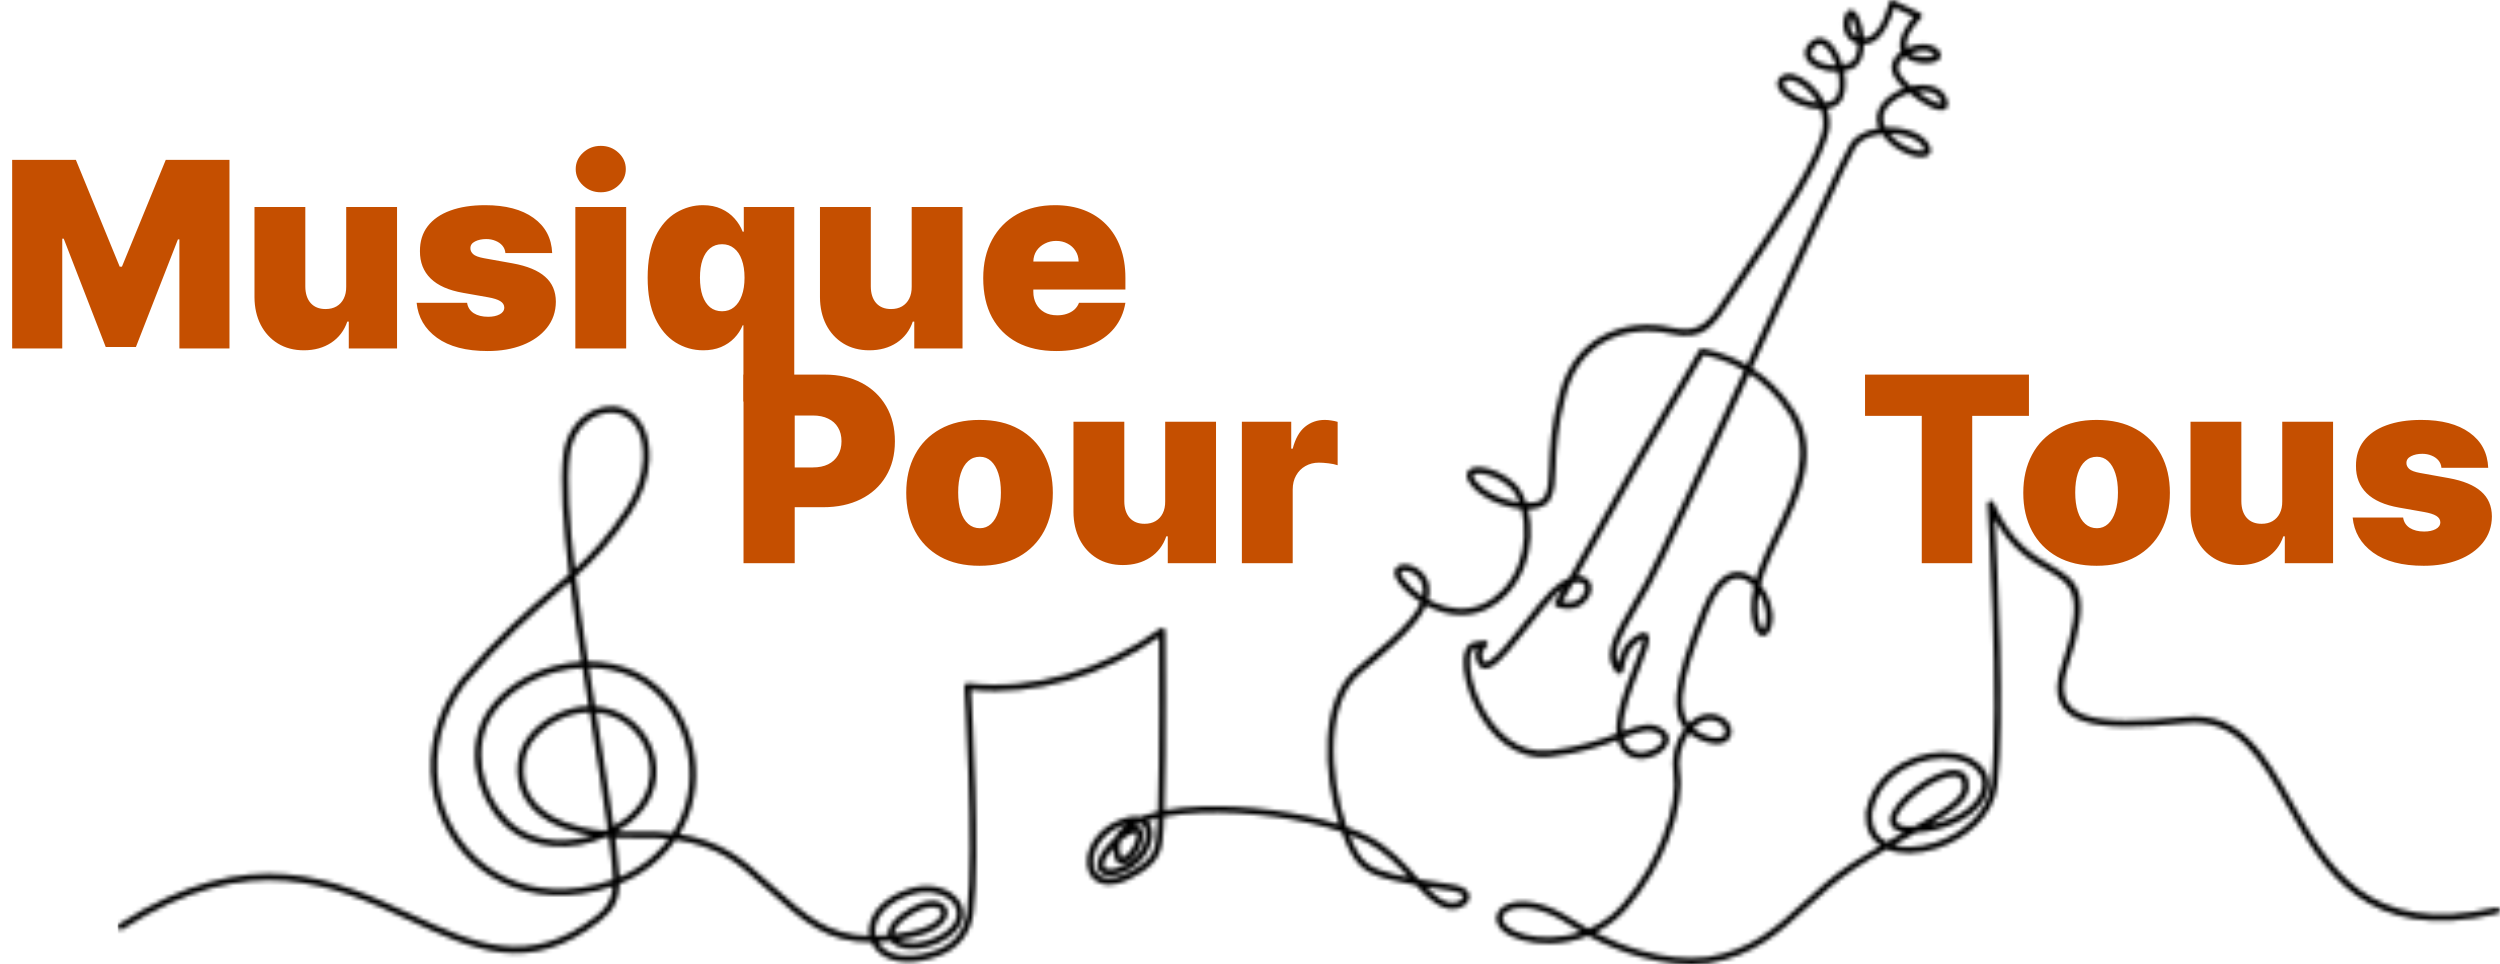 <svg width="617" height="238" viewBox="0 0 617 238" fill="none" xmlns="http://www.w3.org/2000/svg">
<path d="M3 39.455H18.727L29.546 65.818H30.091L40.909 39.455H56.636V86H44.273V59.091H43.909L33.545 85.636H26.091L15.727 58.909H15.364V86H3V39.455ZM85.443 70.727V51.091H97.989V86H86.079V79.364H85.716C84.958 81.591 83.633 83.333 81.739 84.591C79.845 85.833 77.595 86.454 74.989 86.454C72.549 86.454 70.413 85.894 68.579 84.773C66.761 83.651 65.345 82.106 64.329 80.136C63.33 78.167 62.822 75.909 62.807 73.364V51.091H75.352V70.727C75.367 72.454 75.807 73.811 76.671 74.796C77.549 75.78 78.776 76.273 80.352 76.273C81.398 76.273 82.299 76.053 83.057 75.614C83.829 75.159 84.421 74.523 84.829 73.704C85.254 72.871 85.458 71.879 85.443 70.727ZM136.278 62.455H124.733C124.672 61.742 124.422 61.129 123.983 60.614C123.544 60.099 122.975 59.705 122.278 59.432C121.597 59.144 120.839 59 120.006 59C118.93 59 118.006 59.197 117.233 59.591C116.46 59.985 116.081 60.545 116.097 61.273C116.081 61.788 116.301 62.265 116.756 62.705C117.225 63.144 118.127 63.485 119.46 63.727L126.551 65C130.127 65.651 132.786 66.75 134.528 68.296C136.286 69.826 137.172 71.879 137.188 74.454C137.172 76.939 136.43 79.099 134.96 80.932C133.506 82.75 131.513 84.159 128.983 85.159C126.468 86.144 123.597 86.636 120.369 86.636C115.036 86.636 110.862 85.546 107.847 83.364C104.847 81.182 103.172 78.303 102.824 74.727H115.278C115.445 75.833 115.991 76.689 116.915 77.296C117.854 77.886 119.036 78.182 120.46 78.182C121.612 78.182 122.559 77.985 123.301 77.591C124.059 77.197 124.445 76.636 124.46 75.909C124.445 75.242 124.112 74.712 123.46 74.318C122.824 73.924 121.824 73.606 120.46 73.364L114.278 72.273C110.718 71.651 108.051 70.47 106.278 68.727C104.506 66.985 103.627 64.742 103.642 62C103.627 59.576 104.263 57.523 105.551 55.841C106.854 54.144 108.71 52.856 111.119 51.977C113.544 51.083 116.415 50.636 119.733 50.636C124.778 50.636 128.756 51.682 131.665 53.773C134.589 55.864 136.127 58.758 136.278 62.455ZM141.994 86V51.091H154.54V86H141.994ZM148.267 47.455C146.57 47.455 145.116 46.894 143.903 45.773C142.691 44.651 142.085 43.303 142.085 41.727C142.085 40.151 142.691 38.803 143.903 37.682C145.116 36.561 146.57 36 148.267 36C149.979 36 151.434 36.561 152.631 37.682C153.843 38.803 154.449 40.151 154.449 41.727C154.449 43.303 153.843 44.651 152.631 45.773C151.434 46.894 149.979 47.455 148.267 47.455ZM183.477 99.091V80.273H183.295C182.811 81.454 182.114 82.515 181.205 83.454C180.311 84.379 179.22 85.114 177.932 85.659C176.659 86.189 175.205 86.454 173.568 86.454C171.083 86.454 168.795 85.803 166.705 84.5C164.629 83.197 162.962 81.22 161.705 78.568C160.462 75.917 159.841 72.576 159.841 68.546C159.841 64.333 160.492 60.909 161.795 58.273C163.114 55.636 164.811 53.705 166.886 52.477C168.977 51.25 171.174 50.636 173.477 50.636C175.205 50.636 176.72 50.939 178.023 51.545C179.326 52.136 180.417 52.932 181.295 53.932C182.174 54.917 182.841 56 183.295 57.182H183.568V51.091H196.023V99.091H183.477ZM178.205 76.818C179.356 76.818 180.341 76.485 181.159 75.818C181.992 75.136 182.629 74.182 183.068 72.954C183.523 71.712 183.75 70.242 183.75 68.546C183.75 66.818 183.523 65.341 183.068 64.114C182.629 62.871 181.992 61.924 181.159 61.273C180.341 60.606 179.356 60.273 178.205 60.273C177.053 60.273 176.068 60.606 175.25 61.273C174.447 61.924 173.826 62.871 173.386 64.114C172.962 65.341 172.75 66.818 172.75 68.546C172.75 70.273 172.962 71.758 173.386 73C173.826 74.227 174.447 75.174 175.25 75.841C176.068 76.492 177.053 76.818 178.205 76.818ZM225.006 70.727V51.091H237.551V86H225.642V79.364H225.278C224.521 81.591 223.195 83.333 221.301 84.591C219.407 85.833 217.157 86.454 214.551 86.454C212.112 86.454 209.975 85.894 208.142 84.773C206.324 83.651 204.907 82.106 203.892 80.136C202.892 78.167 202.384 75.909 202.369 73.364V51.091H214.915V70.727C214.93 72.454 215.369 73.811 216.233 74.796C217.112 75.78 218.339 76.273 219.915 76.273C220.96 76.273 221.862 76.053 222.619 75.614C223.392 75.159 223.983 74.523 224.392 73.704C224.816 72.871 225.021 71.879 225.006 70.727ZM260.659 86.636C256.932 86.636 253.72 85.924 251.023 84.5C248.341 83.061 246.273 81 244.818 78.318C243.379 75.621 242.659 72.394 242.659 68.636C242.659 65.03 243.386 61.879 244.841 59.182C246.295 56.485 248.348 54.386 251 52.886C253.652 51.386 256.78 50.636 260.386 50.636C263.023 50.636 265.409 51.045 267.545 51.864C269.682 52.682 271.508 53.871 273.023 55.432C274.538 56.977 275.705 58.856 276.523 61.068C277.341 63.28 277.75 65.773 277.75 68.546V71.454H246.568V64.546H266.205C266.189 63.545 265.932 62.667 265.432 61.909C264.947 61.136 264.288 60.538 263.455 60.114C262.636 59.674 261.705 59.455 260.659 59.455C259.644 59.455 258.712 59.674 257.864 60.114C257.015 60.538 256.333 61.129 255.818 61.886C255.318 62.644 255.053 63.53 255.023 64.546V72C255.023 73.121 255.258 74.121 255.727 75C256.197 75.879 256.871 76.568 257.75 77.068C258.629 77.568 259.689 77.818 260.932 77.818C261.795 77.818 262.583 77.697 263.295 77.454C264.023 77.212 264.644 76.864 265.159 76.409C265.674 75.939 266.053 75.379 266.295 74.727H277.75C277.356 77.151 276.424 79.258 274.955 81.046C273.485 82.818 271.538 84.197 269.114 85.182C266.705 86.151 263.886 86.636 260.659 86.636Z" fill="#C54F00"/>
<g clip-path="url(#clip0_1_145)">
<mask id="path-2-inside-1_1_145" fill="white">
<path d="M30.216 229.388C29.85 229.624 29.361 229.517 29.126 229.15C28.89 228.783 28.997 228.293 29.363 228.058C61.77 207.179 82.958 217.014 101.593 225.664C116.932 232.784 130.499 239.082 147.22 225.981C149.955 223.838 151.011 221.669 151.244 218.763C148.763 219.622 146.168 220.227 143.508 220.61C133.745 222.017 125.295 219.56 118.925 214.772C115.573 212.254 112.801 209.095 110.72 205.52C108.639 201.945 107.241 197.946 106.637 193.747C105.422 185.282 107.444 176.008 113.607 167.753C113.624 167.725 113.645 167.698 113.667 167.672C123.308 156.419 130.266 150.45 136.204 145.355C137.674 144.095 139.08 142.888 140.448 141.668C138.964 129.568 138.208 118.94 139.06 112.035C139.735 106.567 142.943 102.778 146.655 101.156C148.149 100.501 149.731 100.197 151.265 100.273C152.818 100.35 154.325 100.814 155.65 101.696C158.504 103.598 160.502 107.42 160.275 113.455C160.197 115.528 159.785 117.754 158.97 120.067C158.223 122.185 157.134 124.387 155.648 126.621H155.651C150.881 133.791 146.685 138.177 142.117 142.299C142.95 148.97 143.998 156.079 145.114 163.246C149.231 163.235 153.312 164.032 156.969 165.762L156.972 165.765C158.864 166.673 160.612 167.839 162.189 169.214C166.658 173.106 169.799 178.673 171.102 184.758C172.403 190.838 171.874 197.447 169.015 203.431C168.624 204.247 168.19 205.053 167.712 205.843C170.085 206.218 172.226 206.758 174.175 207.43C178.508 208.924 181.895 211.062 184.763 213.455C187.108 215.411 189.186 217.255 191.117 218.967C199.054 226.005 204.455 230.792 214.534 230.956C214.373 230.014 214.404 229.027 214.637 228.037C215.422 224.697 218.507 221.28 224.236 219.39C228.573 217.96 232.538 218.732 235.017 220.546C236.011 221.272 236.774 222.17 237.242 223.167C237.721 224.189 237.889 225.312 237.677 226.462C237.264 228.701 235.4 231.015 231.56 232.799C227.883 234.51 224.085 234.62 221.735 233.677C220.897 233.341 220.22 232.864 219.764 232.269C218.724 232.389 217.726 232.473 216.768 232.52C217.135 233.135 217.637 233.695 218.262 234.169C220.757 236.059 225.209 236.646 231.305 234.405C233.453 233.615 235.148 232.375 236.373 230.806C237.649 229.174 238.43 227.172 238.694 224.949C240.519 209.617 238.004 169.559 237.996 169.443C237.972 169.007 238.303 168.632 238.738 168.607C238.785 168.604 238.83 168.607 238.874 168.61C246.945 169.56 255.201 168.713 263.097 166.466C271.465 164.086 279.43 160.136 286.348 155.094C286.702 154.837 287.196 154.916 287.452 155.27C287.563 155.424 287.612 155.605 287.601 155.781C287.613 157.079 287.877 184.499 287.357 199.954C290.17 199.434 293.326 199.128 296.668 199.015C307.679 198.644 320.8 200.371 330.493 203.444C328.485 197.161 327.231 189.431 327.652 182.335C328.077 175.18 330.201 168.638 334.954 164.769C341.102 159.765 345.337 155.99 347.95 152.831C349.212 151.306 350.085 149.937 350.607 148.647C348.17 147.111 346.262 145.28 345.214 143.827C344.875 143.356 344.616 142.913 344.452 142.521C344.002 141.449 344.143 140.616 344.657 140.036C345.06 139.584 345.671 139.336 346.386 139.289C346.999 139.248 347.708 139.355 348.422 139.605C350.363 140.284 352.423 142.058 352.73 144.839C352.845 145.87 352.776 146.892 352.508 147.936C352.994 148.203 353.498 148.457 354.018 148.691C357.459 150.235 361.593 150.905 365.666 149.187C366.613 148.788 367.561 148.257 368.5 147.578C369.355 146.959 370.133 146.277 370.835 145.544C374.307 141.92 375.883 137.098 376.149 132.564C376.295 130.076 376.049 127.684 375.508 125.635C375.329 125.618 375.149 125.599 374.967 125.577C372.378 125.262 369.533 124.348 367.168 123.056C365.524 122.156 364.097 121.065 363.125 119.848C362.202 118.692 361.885 117.735 362.016 116.989C362.136 116.302 362.577 115.825 363.251 115.547C363.781 115.328 364.466 115.245 365.243 115.29C367.69 115.431 371.359 116.872 373.955 119.368C374.292 119.692 374.614 120.07 374.919 120.491C375.627 121.473 376.229 122.708 376.697 124.118C378.351 124.15 379.762 123.859 380.63 123.165C380.875 122.97 381.076 122.736 381.222 122.466C382.153 120.757 382.236 118.44 382.353 115.202C382.509 110.891 382.721 105.018 385.022 96.674C386.869 89.979 390.585 85.675 394.974 83.139C400.547 79.919 407.192 79.577 412.45 80.81C419.799 82.534 421.913 79.273 426.576 72.075C427.313 70.939 428.112 69.705 429.017 68.357V68.354L430.272 66.49C437.302 56.053 449.43 38.046 449.959 30.962C450.063 29.578 449.823 28.229 449.352 26.975C447.68 26.944 445.876 26.515 444.244 25.859C443.074 25.389 441.984 24.8 441.093 24.163C440.156 23.494 439.424 22.753 439.018 22.015C438.505 21.081 438.471 20.147 439.097 19.31C439.554 18.698 440.193 18.354 440.945 18.246C442.032 18.09 443.37 18.454 444.721 19.216C446.004 19.942 447.323 21.035 448.448 22.382C449.195 23.275 449.862 24.283 450.385 25.374C451.316 25.27 452.132 24.974 452.733 24.429C454.09 23.198 454.18 20.445 453.555 17.724C451.83 17.777 450.092 17.459 448.693 16.877C447.777 16.497 446.988 15.998 446.421 15.409C445.793 14.757 445.426 13.992 445.429 13.148V13.145C445.434 12.215 445.886 11.242 446.93 10.287C448.2 9.124 449.538 9.12 450.796 9.875C451.512 10.305 452.185 10.993 452.779 11.85C453.347 12.667 453.857 13.654 454.275 14.719C454.442 15.145 454.596 15.585 454.732 16.033C455.328 15.937 455.906 15.783 456.445 15.563C457.949 14.949 458.481 12.989 458.482 10.839C458.289 10.789 458.1 10.728 457.919 10.654C457.311 10.411 456.773 10.04 456.325 9.576L456.275 9.528C455.827 9.046 455.475 8.463 455.246 7.81C454.818 6.585 454.826 5.114 455.428 3.605C455.695 2.938 456.079 2.575 456.539 2.47L456.602 2.456C457.421 2.313 458.192 3.066 458.771 4.343C459.224 5.342 459.622 6.723 459.849 8.199H459.847C459.908 8.594 459.955 8.995 459.99 9.4C460.351 9.374 460.729 9.295 461.121 9.157C464.574 7.947 466.211 0.649 466.215 0.628C466.309 0.201 466.731 -0.069 467.158 0.025C467.235 0.043 467.307 0.07 467.373 0.107L473.898 3.183C474.292 3.37 474.46 3.841 474.274 4.236C474.235 4.321 474.182 4.395 474.119 4.458C474.107 4.471 469.705 8.883 470.54 11.889C471.115 11.61 471.726 11.386 472.344 11.221C474.482 10.654 476.767 10.817 478.139 12.021C478.873 12.666 479.118 13.303 479 13.895C478.871 14.551 478.32 15.023 477.52 15.303C476.906 15.519 476.102 15.633 475.243 15.636C473.445 15.641 471.339 15.136 470.074 14.005C469.448 14.467 468.95 15.014 468.675 15.616C468.346 16.331 468.34 17.158 468.836 18.043C469.42 19.088 470.438 20.224 471.632 21.288C472.627 21.06 473.628 20.943 474.58 20.95C477.092 20.971 479.285 21.864 480.264 23.897C480.753 24.913 480.854 25.677 480.653 26.222L480.63 26.283C480.34 26.978 479.707 27.248 478.841 27.179C478.244 27.131 477.498 26.901 476.676 26.537C475.052 25.815 473.03 24.514 471.242 23.022C471.018 23.088 470.794 23.16 470.571 23.238C469.245 23.702 467.99 24.376 466.983 25.207C465.401 26.514 464.441 28.214 464.854 30.076C464.961 30.558 465.127 31.02 465.341 31.464C465.73 31.445 466.12 31.437 466.512 31.443C469.264 31.486 472 32.167 473.927 33.428C474.775 33.985 475.477 34.659 475.968 35.446C476.566 36.406 476.65 37.187 476.354 37.789C476.025 38.453 475.306 38.783 474.346 38.814C473.597 38.838 472.658 38.678 471.649 38.352C469.173 37.55 466.17 35.707 464.476 33.114C462.714 33.309 461.047 33.804 459.75 34.616C459.02 35.073 458.41 35.634 457.978 36.296C456.372 38.755 445.281 62.892 433.831 87.809L432.435 90.848C435.945 93.096 439.642 96.365 442.703 101.104C449.395 111.467 444.183 122.331 439.39 132.327C437.904 135.426 436.459 138.439 435.439 141.318C435.073 142.352 434.778 143.349 434.544 144.303C436.652 146.933 437.878 150.751 437.406 153.583C437.132 155.237 436.605 156.241 435.991 156.665C435.341 157.116 434.662 157.05 434.037 156.523V156.52C433.598 156.151 433.198 155.52 432.895 154.67C432.174 152.654 431.878 149.131 432.825 144.728C432.086 143.938 431.252 143.321 430.367 142.988C429.457 142.644 428.479 142.601 427.486 142.983C425.507 143.745 423.418 146.134 421.507 151.028C418.053 159.872 415.75 166.591 415.324 171.537C415.067 174.506 415.508 176.815 416.816 178.561C418.039 177.347 419.473 176.517 421.003 176.263C421.74 176.14 422.496 176.15 423.255 176.313C425.398 176.773 426.724 178.106 427.169 179.486C427.395 180.182 427.401 180.897 427.182 181.536C426.958 182.192 426.502 182.762 425.812 183.147C424.512 183.872 422.33 183.909 419.272 182.451C418.347 182.01 417.548 181.505 416.865 180.934C415.873 182.308 415.119 184.013 414.729 185.837C414.403 187.361 414.333 188.962 414.591 190.516C415.242 194.434 414.374 200.56 411.795 207.219C409.644 212.771 406.298 218.721 401.648 224.096C400.67 225.227 399.636 226.227 398.563 227.106C397.048 228.348 395.449 229.359 393.811 230.168C397.439 232.018 401.245 233.533 405.073 234.609C410.601 236.164 416.169 236.8 421.306 236.197L421.326 236.194C432.181 234.466 438.329 228.852 445.022 222.741C448.568 219.502 452.267 216.124 456.895 213.082C459.297 211.504 461.697 210.05 464.026 208.698C461.678 207.096 460.27 204.461 460.469 200.639C460.469 200.597 460.474 200.554 460.481 200.512C460.525 200.252 460.581 199.974 460.647 199.679C461.816 194.406 465.259 190.593 469.444 188.28C473.601 185.984 478.509 185.169 482.639 185.878C482.874 185.918 483.127 185.969 483.398 186.029C484.644 186.307 485.821 186.752 486.846 187.339C488.214 188.123 489.335 189.17 490.032 190.431V190.434C490.748 191.726 491.013 193.227 490.648 194.879C490.474 195.67 490.156 196.488 489.678 197.325C488.211 199.893 485.347 202.043 481.89 203.495H481.887C479.145 204.646 476.015 205.369 472.905 205.52L471.334 206.394C470.093 207.082 468.802 207.799 467.476 208.549C468.632 208.872 469.917 209.021 471.274 209.004C473.316 208.981 475.523 208.585 477.706 207.862C484.289 205.682 490.567 200.544 491.382 193.684C493.661 174.534 490.522 124.525 490.513 124.381C490.488 123.945 490.819 123.57 491.255 123.545C491.608 123.525 491.92 123.74 492.039 124.055C496.237 133.713 501.718 136.897 506.013 139.39C512.702 143.272 516.728 145.613 510.258 164.82C508.094 171.246 509.781 174.795 514.541 176.461C519.653 178.251 528.152 178.058 539.167 176.933C553.064 175.513 559.086 186.191 565.746 198.007C574.544 213.611 584.503 231.275 616.034 223.97C616.459 223.873 616.883 224.139 616.981 224.565C617.078 224.99 616.812 225.415 616.388 225.513C583.713 233.082 573.445 214.871 564.373 198.782C557.979 187.44 552.201 177.191 539.321 178.507C528.097 179.654 519.387 179.834 514.022 177.955C508.305 175.953 506.247 171.789 508.763 164.318C514.821 146.332 511.214 144.237 505.224 140.759C501.299 138.48 496.426 135.65 492.319 128.209C493.002 140.4 494.861 177.824 492.952 193.872C492.055 201.415 485.287 207.022 478.2 209.369C475.876 210.138 473.503 210.559 471.286 210.586C469.226 210.609 467.297 210.288 465.656 209.587C463.101 211.057 460.441 212.652 457.764 214.412C453.233 217.392 449.585 220.722 446.089 223.916C439.218 230.188 432.91 235.949 421.587 237.756C421.555 237.763 421.523 237.769 421.488 237.774C416.143 238.402 410.368 237.744 404.649 236.137C400.323 234.919 396.025 233.157 391.968 230.993C388.85 232.237 385.66 232.803 382.707 232.883C377.555 233.022 373.084 231.657 370.949 229.802C370.691 229.579 370.467 229.351 370.279 229.121C369.437 228.089 369.151 227.008 369.349 226.009C369.517 225.155 370.036 224.39 370.857 223.794C371.606 223.249 372.623 222.839 373.862 222.64C377.144 222.107 382.131 223.032 387.947 226.792C389.279 227.654 390.654 228.473 392.058 229.243C393.96 228.415 395.823 227.313 397.565 225.885C398.578 225.055 399.549 224.117 400.457 223.067C404.979 217.838 408.234 212.051 410.325 206.654C412.802 200.262 413.644 194.447 413.035 190.781C412.742 189.022 412.819 187.219 413.184 185.512C413.639 183.385 414.544 181.394 415.74 179.808C414.03 177.739 413.442 174.978 413.75 171.403C414.192 166.277 416.531 159.433 420.038 150.456C422.131 145.096 424.559 142.424 426.927 141.513C428.314 140.979 429.669 141.036 430.927 141.51C431.761 141.825 432.548 142.325 433.266 142.958C433.462 142.255 433.688 141.532 433.95 140.794C434.986 137.867 436.457 134.802 437.968 131.649C442.579 122.036 447.589 111.586 441.38 101.969C438.508 97.522 435.058 94.432 431.772 92.294C420.859 116.039 410.113 139.365 407.35 144.349C406.187 146.446 405.105 148.306 404.117 150.003C400.247 156.653 397.844 160.784 399.362 163.804C399.749 161.848 400.612 158.634 404.148 156.642C405.529 155.864 406.373 155.968 406.825 156.774C407.478 157.937 406.272 160.994 404.746 164.863C402.807 169.779 400.314 176.099 400.49 180.498C404.808 178.87 407.563 177.964 410.395 179.93C411.701 180.836 412.068 181.96 411.793 183.087C411.496 184.311 410.372 185.476 408.904 186.257C407.495 187.006 405.735 187.427 404.087 187.217C401.931 186.943 399.982 185.634 399.211 182.671C395.25 184.153 390.014 185.946 382.579 186.791C373.962 187.772 367.743 181.623 364.299 174.862C363.191 172.686 362.369 170.438 361.847 168.347C361.322 166.237 361.104 164.279 361.208 162.699C361.359 160.395 362.202 158.809 363.777 158.493L363.843 158.483L364.312 158.389C366.21 158.007 366.868 157.875 367.137 158.618C367.325 159.134 367.085 159.385 366.718 159.771C366.252 160.261 365.2 161.37 366.173 163.155C366.38 163.534 366.796 163.509 367.354 163.205C369.523 162.02 372.939 157.668 376.288 153.403C378.574 150.489 380.832 147.613 382.71 145.732C384.308 144.13 385.85 143.133 387.213 142.609C389.691 138.284 393.343 131.841 397.656 124.021C405.779 109.293 419.285 86.483 419.323 86.417C419.497 86.12 419.836 85.981 420.154 86.042C420.701 86.114 425.503 86.81 431.078 90.027L432.398 87.152C443.874 62.177 454.993 37.985 456.655 35.435C457.216 34.575 457.993 33.857 458.916 33.279C460.26 32.437 461.926 31.894 463.692 31.631C463.534 31.241 463.406 30.838 463.314 30.423C462.753 27.893 463.965 25.659 465.982 23.993C467.093 23.075 468.453 22.331 469.885 21.809C468.859 20.815 467.995 19.787 467.455 18.823C466.683 17.439 466.703 16.122 467.238 14.959C467.633 14.101 468.313 13.344 469.154 12.726L469.149 12.716C467.973 9.685 470.832 5.826 472.253 4.166L467.508 1.928C466.876 4.127 465.023 9.472 461.637 10.659C461.089 10.851 460.554 10.96 460.041 10.992C459.995 13.66 459.197 16.156 457.034 17.04C456.429 17.287 455.784 17.464 455.12 17.579C455.781 20.746 455.545 24.015 453.785 25.609C453.034 26.291 452.065 26.693 450.985 26.872C451.426 28.203 451.641 29.625 451.531 31.088C450.97 38.593 438.694 56.819 431.579 67.384L430.324 69.247C429.445 70.554 428.641 71.798 427.898 72.945C422.818 80.787 420.516 84.337 412.089 82.362C407.161 81.207 400.947 81.52 395.758 84.518C391.705 86.86 388.264 90.86 386.542 97.106C384.289 105.273 384.081 111.038 383.929 115.268C383.804 118.723 383.715 121.197 382.607 123.232C382.359 123.688 382.022 124.08 381.612 124.407C380.538 125.268 378.954 125.673 377.144 125.708C377.648 127.818 377.869 130.206 377.725 132.668C377.44 137.537 375.734 142.728 371.972 146.653C371.211 147.447 370.363 148.191 369.421 148.873C368.384 149.622 367.332 150.21 366.277 150.655C361.731 152.573 357.16 151.846 353.375 150.147C352.9 149.934 352.437 149.704 351.987 149.463C351.397 150.84 350.468 152.282 349.168 153.852C346.486 157.093 342.182 160.932 335.949 166.005C331.588 169.557 329.63 175.689 329.228 182.438C328.795 189.766 330.194 197.789 332.362 204.08C334.522 204.84 336.472 205.671 338.144 206.564C343.127 209.226 346.547 212.972 349.547 216.255L350.243 217.017L351.285 217.201C353.875 217.649 356.354 218.016 358.432 218.303C360.686 218.615 361.919 219.39 362.405 220.278C362.735 220.88 362.748 221.515 362.514 222.112C362.306 222.64 361.901 223.126 361.356 223.509H361.353C360.128 224.369 358.107 224.764 356.094 223.902C353.687 222.873 351.644 220.855 349.449 218.483C347.365 218.099 345.267 217.666 343.312 217.185C340.218 216.423 338.096 215.613 336.4 214.246C334.699 212.874 333.484 210.985 332.215 208.071C331.837 207.203 331.472 206.281 331.125 205.317C321.542 202.074 308.016 200.225 296.718 200.607C293.312 200.721 290.115 201.04 287.298 201.583C287.257 202.614 287.212 203.577 287.163 204.461C287.017 207.078 286.838 208.988 286.08 210.687C285.312 212.411 283.989 213.834 281.574 215.412C277.038 218.378 273.593 218.832 271.349 217.886C270.105 217.362 269.226 216.423 268.725 215.236C268.244 214.1 268.119 212.743 268.361 211.327C268.936 207.965 271.597 204.187 276.454 202.285C278.499 201.485 280.135 201.324 281.382 201.613C281.679 201.494 281.986 201.379 282.299 201.269C283.366 200.895 284.527 200.569 285.768 200.29C286.244 186.722 286.091 163.409 286.041 157.27C279.272 161.995 271.584 165.709 263.527 168.001C255.743 170.215 247.613 171.101 239.632 170.294C239.995 176.409 241.943 211.05 240.266 225.145C239.969 227.651 239.078 229.92 237.617 231.789C236.21 233.589 234.28 235.007 231.85 235.902C225.179 238.354 220.189 237.624 217.311 235.442C216.266 234.651 215.495 233.667 215.015 232.574C204.107 232.602 198.455 227.594 190.074 220.161C188.144 218.449 186.066 216.606 183.758 214.681C181.027 212.404 177.8 210.367 173.663 208.941C171.607 208.234 169.326 207.676 166.767 207.314C166.189 208.147 165.561 208.959 164.876 209.747C162.217 212.813 159.086 215.169 155.639 216.919C154.744 217.374 153.827 217.788 152.892 218.164C152.789 221.861 151.671 224.518 148.193 227.241C130.712 240.938 116.734 234.451 100.933 227.117C82.665 218.637 61.894 208.996 30.218 229.404L30.216 229.388ZM151.296 217.066C151.271 215.152 151.009 212.928 150.692 210.244L150.67 210.063C150.541 208.971 150.4 207.846 150.249 206.689C149.981 206.668 149.715 206.646 149.452 206.623C147.421 207.501 145.251 208.163 143.033 208.552C138.854 209.285 134.485 209.057 130.509 207.499C129.261 207.01 128.081 206.382 126.983 205.638C122.917 202.88 119.904 198.507 118.364 193.665C116.823 188.822 116.753 183.495 118.572 178.831C119.048 177.611 119.658 176.431 120.406 175.313L120.442 175.256C124.05 169.914 130.184 166.064 136.946 164.309C139.094 163.751 141.307 163.405 143.526 163.289C142.478 156.561 141.493 149.886 140.689 143.569C139.569 144.553 138.422 145.538 137.233 146.557C131.337 151.614 124.432 157.539 114.876 168.692C108.98 176.586 107.043 185.446 108.202 193.525C108.775 197.515 110.106 201.319 112.087 204.721C114.068 208.125 116.699 211.125 119.872 213.509C125.922 218.057 133.968 220.387 143.287 219.044C146.052 218.646 148.743 218 151.296 217.067V217.066ZM152.262 210.057C152.55 212.509 152.798 214.603 152.874 216.445C153.57 216.149 154.256 215.832 154.929 215.49C158.197 213.829 161.166 211.598 163.682 208.696C164.139 208.169 164.572 207.63 164.977 207.082C162.845 206.868 160.53 206.783 158.008 206.852C155.809 206.912 153.762 206.889 151.857 206.79C151.993 207.846 152.121 208.877 152.24 209.875L152.262 210.056V210.057ZM149.978 204.641C148.922 196.852 147.464 187.841 145.948 178.464L145.522 175.823C144.339 175.834 143.11 175.975 141.842 176.262C138.948 176.918 136.1 178.384 133.851 180.344C131.749 182.176 130.184 184.435 129.621 186.849C129.36 187.97 129.214 189.195 129.248 190.456C129.317 193.029 130.134 195.788 132.249 198.209C134.399 200.672 137.898 202.801 143.322 204.069C145.075 204.479 147.025 204.799 149.191 205.011C149.457 204.892 149.717 204.768 149.977 204.642L149.978 204.641ZM147.506 178.216C148.989 187.392 150.416 196.221 151.466 203.855C152.5 203.266 153.476 202.616 154.378 201.915C158.214 198.932 160.08 195.196 160.404 191.494C160.626 188.948 160.124 186.415 159.036 184.153C157.945 181.883 156.265 179.884 154.14 178.414C152.159 177.044 149.785 176.134 147.131 175.889L147.508 178.216H147.506ZM145.267 174.244C144.766 171.13 144.261 167.992 143.771 164.859C141.606 164.961 139.442 165.295 137.341 165.839C130.936 167.502 125.14 171.125 121.752 176.141L121.715 176.191C121.038 177.203 120.481 178.282 120.042 179.408C118.358 183.725 118.429 188.675 119.864 193.187C121.299 197.7 124.096 201.768 127.866 204.323C128.874 205.006 129.95 205.582 131.084 206.025C134.773 207.47 138.848 207.679 142.761 206.991C143.866 206.798 144.958 206.532 146.024 206.203C144.946 206.034 143.926 205.836 142.963 205.61C137.185 204.257 133.415 201.942 131.062 199.247C128.673 196.512 127.75 193.396 127.671 190.49C127.633 189.079 127.794 187.722 128.081 186.487C128.723 183.731 130.473 181.187 132.812 179.147C135.249 177.022 138.344 175.432 141.495 174.719C142.79 174.425 144.049 174.271 145.265 174.243L145.267 174.244ZM140.633 112.227C139.823 118.795 140.5 128.856 141.882 140.372C146.052 136.534 149.949 132.332 154.334 125.743H154.337C155.742 123.63 156.774 121.547 157.48 119.54C158.241 117.377 158.626 115.311 158.698 113.399C158.902 107.994 157.206 104.634 154.778 103.016C153.696 102.295 152.464 101.916 151.192 101.853C149.899 101.79 148.56 102.049 147.288 102.607C144.042 104.026 141.232 107.373 140.633 112.229V112.227ZM145.362 164.825C145.857 167.98 146.364 171.145 146.87 174.28C149.965 174.491 152.736 175.523 155.036 177.112C157.392 178.74 159.252 180.953 160.458 183.463C161.668 185.979 162.227 188.797 161.979 191.628C161.619 195.742 159.563 199.882 155.34 203.165C154.382 203.909 153.346 204.601 152.248 205.226C154.026 205.31 155.931 205.328 157.971 205.272C160.903 205.193 163.568 205.314 166 205.602C166.598 204.67 167.129 203.715 167.593 202.745C170.294 197.096 170.79 190.842 169.557 185.082C168.325 179.326 165.366 174.07 161.157 170.406C159.681 169.121 158.053 168.032 156.296 167.189C152.928 165.597 149.168 164.845 145.362 164.825ZM216.14 230.94C217.097 230.911 218.097 230.843 219.143 230.735C219.105 230.375 219.13 229.997 219.225 229.601C219.625 227.939 221.362 225.951 225.011 223.885C228.002 222.19 230.505 222.02 232.039 222.654C232.919 223.017 233.516 223.638 233.767 224.409C234.013 225.168 233.914 226.043 233.404 226.926C232.423 228.622 229.781 230.448 224.954 231.426C223.878 231.643 222.846 231.828 221.851 231.981C221.998 232.06 222.156 232.135 222.326 232.204C224.325 233.006 227.631 232.878 230.902 231.357C234.216 229.817 235.803 227.939 236.128 226.172C236.277 225.359 236.157 224.56 235.816 223.832C235.461 223.077 234.869 222.387 234.092 221.819C231.981 220.274 228.549 219.635 224.734 220.892C219.593 222.587 216.851 225.541 216.18 228.394C215.975 229.271 215.964 230.134 216.142 230.943L216.14 230.94ZM220.714 230.547C221.958 230.378 223.264 230.156 224.643 229.877C228.96 229.003 231.246 227.498 232.036 226.133C232.309 225.663 232.373 225.236 232.265 224.898C232.159 224.572 231.874 224.294 231.44 224.115C230.291 223.641 228.302 223.833 225.783 225.261C222.563 227.084 221.063 228.702 220.758 229.974C220.71 230.177 220.696 230.367 220.714 230.548V230.547ZM285.586 204.359C285.629 203.599 285.668 202.78 285.704 201.909C284.84 202.115 284.021 202.344 283.252 202.598C283.665 203.006 283.97 203.504 284.171 204.066C284.462 204.886 284.525 205.843 284.38 206.849L284.374 206.883C283.988 209.448 282.203 212.42 279.339 214.224C277.078 215.649 274.938 216.226 273.421 216.069C272.678 215.991 272.057 215.741 271.604 215.332C271.585 215.314 271.566 215.296 271.55 215.277C271.096 214.84 270.835 214.257 270.816 213.539C270.787 212.465 271.33 211.069 272.642 209.414C273.517 208.311 274.397 207.383 275.243 206.626C275.788 205.391 276.726 204.322 277.992 203.406C277.687 203.498 277.367 203.611 277.029 203.743C272.747 205.42 270.414 208.687 269.919 211.577C269.727 212.699 269.816 213.752 270.177 214.606C270.518 215.412 271.115 216.053 271.96 216.408C273.764 217.167 276.684 216.704 280.714 214.069C282.849 212.672 284.001 211.457 284.64 210.025C285.289 208.567 285.45 206.798 285.586 204.357V204.359ZM281.696 203.389C281.621 203.348 281.543 203.31 281.461 203.275C280.926 203.505 280.426 203.752 279.965 204.014C280.129 203.996 280.286 203.992 280.434 204C281.089 204.037 281.594 204.304 281.905 204.789C282.128 205.138 282.226 205.577 282.175 206.099V206.107C281.917 208.518 280.61 210.712 279.276 211.975C278.784 212.44 278.271 212.793 277.79 212.998C277.191 213.254 276.613 213.292 276.122 213.069L276.073 213.044C275.69 212.853 275.395 212.523 275.223 212.035C274.894 211.113 274.726 210.238 274.702 209.411C274.428 209.721 274.151 210.051 273.874 210.399C272.812 211.74 272.368 212.777 272.388 213.496C272.396 213.768 272.481 213.979 272.627 214.129L272.658 214.155C272.86 214.337 273.175 214.453 273.578 214.496C274.777 214.621 276.546 214.116 278.495 212.888C280.958 211.336 282.488 208.809 282.811 206.643L282.814 206.621C282.924 205.868 282.883 205.169 282.679 204.595C282.494 204.077 282.169 203.655 281.694 203.391L281.696 203.389ZM279.241 205.83C278.476 206.14 277.557 206.712 276.565 207.563C276.508 207.721 276.458 207.883 276.418 208.047C276.172 209.057 276.253 210.207 276.714 211.501C276.739 211.57 276.758 211.609 276.772 211.621L276.779 211.624C276.845 211.655 276.984 211.624 277.173 211.543H277.176C277.481 211.414 277.833 211.166 278.195 210.822C279.304 209.774 280.391 207.947 280.605 205.94C280.618 205.792 280.608 205.693 280.576 205.643C280.554 205.608 280.473 205.586 280.347 205.579C280.07 205.564 279.694 205.646 279.239 205.83H279.241ZM337.401 207.941C336.118 207.256 334.664 206.607 333.074 206C333.266 206.488 333.462 206.962 333.661 207.422C334.825 210.095 335.911 211.805 337.388 212.997C338.874 214.195 340.817 214.925 343.687 215.631C344.959 215.945 346.297 216.238 347.655 216.511C344.913 213.525 341.758 210.27 337.4 207.941H337.401ZM352.059 218.923C353.595 220.475 355.091 221.738 356.71 222.431C358.169 223.055 359.599 222.795 360.447 222.2C360.741 221.992 360.95 221.756 361.042 221.521C361.107 221.355 361.107 221.183 361.02 221.026C360.752 220.538 359.904 220.088 358.223 219.856C356.382 219.602 354.256 219.289 352.061 218.923H352.059ZM351.077 147.07C351.211 146.371 351.235 145.688 351.161 145.008C350.931 142.938 349.373 141.609 347.903 141.093C347.392 140.914 346.901 140.836 346.492 140.864C346.185 140.885 345.951 140.958 345.838 141.085C345.724 141.214 345.727 141.478 345.904 141.902C346.023 142.184 346.222 142.524 346.493 142.899C347.393 144.149 349.005 145.71 351.077 147.07ZM374.979 123.977C374.604 122.99 374.153 122.122 373.638 121.409C373.394 121.07 373.133 120.766 372.859 120.501C370.542 118.272 367.302 116.988 365.156 116.864C364.607 116.832 364.155 116.877 363.849 117.004C363.689 117.07 363.588 117.155 363.572 117.253V117.256C363.516 117.572 363.745 118.095 364.354 118.858C365.187 119.901 366.449 120.858 367.921 121.663C370.06 122.832 372.623 123.664 374.979 123.977ZM448.596 25.358C448.199 24.654 447.736 23.993 447.232 23.391C446.223 22.185 445.061 21.216 443.945 20.585C442.894 19.99 441.905 19.699 441.163 19.806C440.822 19.855 440.542 20 440.353 20.251C440.152 20.52 440.189 20.868 440.397 21.247C440.685 21.774 441.255 22.334 442.003 22.868C442.794 23.435 443.772 23.96 444.827 24.385C446.045 24.875 447.359 25.23 448.596 25.36V25.358ZM453.11 16.147C453.013 15.857 452.909 15.569 452.799 15.288C452.427 14.341 451.975 13.468 451.476 12.748C451.002 12.065 450.494 11.532 449.981 11.225C449.339 10.839 448.649 10.847 447.988 11.452C447.301 12.082 447.002 12.65 447 13.142V13.145C447 13.547 447.202 13.943 447.553 14.306C447.964 14.733 448.57 15.109 449.292 15.409C450.4 15.868 451.75 16.139 453.108 16.147H453.11ZM458.378 9.127C458.352 8.895 458.321 8.663 458.286 8.436H458.283C458.076 7.098 457.723 5.864 457.327 4.989C457.058 4.393 456.879 4.01 456.872 4.011H456.861C456.82 4.026 456.942 4.061 456.892 4.188C456.441 5.32 456.428 6.4 456.735 7.283C456.889 7.725 457.127 8.118 457.43 8.443L457.462 8.48C457.722 8.748 458.031 8.969 458.381 9.126L458.378 9.127ZM471.537 13.165C472.492 13.779 473.956 14.053 475.241 14.05C475.924 14.05 476.546 13.964 477 13.804C477.27 13.71 477.44 13.631 477.448 13.585C477.456 13.545 477.352 13.427 477.1 13.205C476.151 12.374 474.424 12.302 472.746 12.745C472.334 12.854 471.926 12.995 471.537 13.164V13.165ZM473.241 22.601C474.629 23.648 476.091 24.538 477.314 25.081C477.979 25.376 478.55 25.559 478.964 25.593C479.109 25.605 479.156 25.7 479.17 25.664L479.176 25.651C479.22 25.505 479.122 25.162 478.839 24.577C478.156 23.162 476.499 22.539 474.564 22.521C474.133 22.518 473.688 22.545 473.238 22.599L473.241 22.601ZM466.347 33.014C467.866 34.87 470.183 36.211 472.133 36.842C472.971 37.114 473.726 37.248 474.298 37.23C474.661 37.218 474.896 37.17 474.938 37.084C474.991 36.977 474.903 36.719 474.627 36.277C474.265 35.697 473.726 35.184 473.061 34.748C471.381 33.649 468.953 33.055 466.485 33.017H466.346L466.347 33.014ZM405.971 143.569C408.7 138.647 419.484 115.237 430.418 91.447C425.836 88.773 421.794 87.901 420.412 87.665C418.473 90.946 406.494 111.254 399.041 124.768C395.122 131.875 391.744 137.85 389.297 142.134L389.442 142.132H389.465C390.23 142.129 390.891 142.306 391.419 142.625C391.989 142.97 392.402 143.475 392.619 144.095C392.949 145.033 392.81 146.216 392.065 147.459C389.394 151.921 384.149 149.73 384.134 149.724C383.73 149.563 383.533 149.1 383.696 148.697C383.71 148.658 383.728 148.622 383.749 148.588C383.754 148.578 384.453 147.387 385.704 145.221C385.104 145.654 384.477 146.189 383.828 146.839C382.009 148.661 379.784 151.497 377.531 154.367C374.085 158.756 370.571 163.235 368.109 164.58C366.68 165.361 365.531 165.262 364.788 163.898C363.842 162.16 364.101 160.85 364.604 159.929L364.157 160.02L364.089 160.037C363.32 160.191 362.889 161.232 362.788 162.785C362.696 164.21 362.898 166.004 363.384 167.958C363.875 169.93 364.656 172.059 365.711 174.133C368.9 180.394 374.603 186.095 382.409 185.207C389.832 184.363 395.031 182.542 398.947 181.072C398.548 176.263 401.216 169.499 403.278 164.271C404.649 160.793 405.734 158.044 405.449 157.539C405.4 157.451 405.344 157.778 404.923 158.015C401.711 159.825 401.123 162.97 400.821 164.585C400.668 165.409 400.566 165.963 400.087 166.224C399.409 166.594 398.85 166.158 398.044 164.675C395.968 160.862 398.554 156.417 402.753 149.202C403.755 147.479 404.853 145.592 405.974 143.572L405.971 143.569ZM399.332 164.654C399.242 164.826 399.171 164.919 399.33 164.832C399.426 164.779 399.384 164.738 399.332 164.654ZM400.7 182.096C401.254 184.42 402.694 185.433 404.283 185.637C405.59 185.805 407.01 185.457 408.161 184.844C409.252 184.263 410.072 183.471 410.259 182.703C410.379 182.21 410.174 181.687 409.499 181.217C407.262 179.667 404.739 180.568 400.7 182.096ZM389.449 143.71C389.098 143.713 388.709 143.77 388.289 143.889C387.053 146.043 386.136 147.623 385.611 148.525C386.91 148.815 389.319 148.968 390.708 146.647C391.193 145.836 391.306 145.128 391.126 144.615C391.033 144.352 390.853 144.133 390.6 143.98C390.308 143.804 389.92 143.706 389.452 143.71H389.449ZM434.111 146.407C433.551 149.829 433.815 152.526 434.388 154.129C434.598 154.715 434.829 155.115 435.051 155.303L435.07 155.322L435.102 155.351C435.38 155.15 435.651 154.501 435.848 153.314C436.189 151.265 435.464 148.579 434.11 146.406L434.111 146.407ZM417.903 179.707C418.483 180.203 419.163 180.637 419.953 181.013C422.478 182.217 424.145 182.263 425.047 181.759C425.373 181.577 425.585 181.314 425.688 181.015C425.796 180.699 425.789 180.331 425.67 179.962C425.38 179.063 424.457 178.182 422.93 177.855C422.365 177.735 421.806 177.726 421.263 177.817C420.059 178.018 418.907 178.701 417.903 179.707ZM382.669 231.294C385.056 231.229 387.607 230.826 390.14 229.971C389.103 229.376 388.086 228.757 387.091 228.114C381.643 224.592 377.069 223.71 374.107 224.192C373.128 224.35 372.343 224.66 371.781 225.068C371.292 225.424 370.989 225.852 370.899 226.306C370.794 226.845 370.98 227.469 371.502 228.109C371.639 228.278 371.801 228.442 371.979 228.598C373.855 230.228 377.91 231.423 382.667 231.295L382.669 231.294ZM465.588 207.795C467.029 206.972 468.436 206.188 469.788 205.436C467.25 205.055 466.309 203.807 466.462 202.121C466.668 199.835 469.394 196.711 472.705 194.23C475.987 191.769 479.905 189.878 482.538 190.025C484.698 190.145 486.082 191.414 485.917 194.4C485.744 197.519 482.006 200.269 476.487 203.483C478.155 203.153 479.776 202.66 481.275 202.03C484.428 200.704 487.015 198.786 488.302 196.534C488.703 195.83 488.966 195.162 489.105 194.534C489.382 193.286 489.185 192.16 488.653 191.195C488.104 190.201 487.189 189.358 486.062 188.71C485.166 188.196 484.141 187.809 483.06 187.568C482.857 187.523 482.627 187.478 482.375 187.434C478.578 186.782 474.054 187.539 470.207 189.663C466.387 191.773 463.248 195.239 462.19 200.015C462.143 200.23 462.095 200.47 462.049 200.732C461.869 204.257 463.298 206.551 465.593 207.795H465.588ZM472.463 203.95C479.285 200.144 484.181 197.196 484.341 194.314C484.443 192.456 483.668 191.672 482.452 191.605C480.198 191.48 476.675 193.226 473.65 195.494C470.653 197.742 468.195 200.444 468.031 202.263C467.954 203.121 468.645 203.757 470.482 203.93C471.137 203.965 471.799 203.971 472.463 203.949V203.95ZM492.034 124.049C492.062 124.122 492.08 124.202 492.084 124.284L492.034 124.049Z"/>
</mask>
<path d="M30.216 229.388C29.85 229.624 29.361 229.517 29.126 229.15C28.89 228.783 28.997 228.293 29.363 228.058C61.77 207.179 82.958 217.014 101.593 225.664C116.932 232.784 130.499 239.082 147.22 225.981C149.955 223.838 151.011 221.669 151.244 218.763C148.763 219.622 146.168 220.227 143.508 220.61C133.745 222.017 125.295 219.56 118.925 214.772C115.573 212.254 112.801 209.095 110.72 205.52C108.639 201.945 107.241 197.946 106.637 193.747C105.422 185.282 107.444 176.008 113.607 167.753C113.624 167.725 113.645 167.698 113.667 167.672C123.308 156.419 130.266 150.45 136.204 145.355C137.674 144.095 139.08 142.888 140.448 141.668C138.964 129.568 138.208 118.94 139.06 112.035C139.735 106.567 142.943 102.778 146.655 101.156C148.149 100.501 149.731 100.197 151.265 100.273C152.818 100.35 154.325 100.814 155.65 101.696C158.504 103.598 160.502 107.42 160.275 113.455C160.197 115.528 159.785 117.754 158.97 120.067C158.223 122.185 157.134 124.387 155.648 126.621H155.651C150.881 133.791 146.685 138.177 142.117 142.299C142.95 148.97 143.998 156.079 145.114 163.246C149.231 163.235 153.312 164.032 156.969 165.762L156.972 165.765C158.864 166.673 160.612 167.839 162.189 169.214C166.658 173.106 169.799 178.673 171.102 184.758C172.403 190.838 171.874 197.447 169.015 203.431C168.624 204.247 168.19 205.053 167.712 205.843C170.085 206.218 172.226 206.758 174.175 207.43C178.508 208.924 181.895 211.062 184.763 213.455C187.108 215.411 189.186 217.255 191.117 218.967C199.054 226.005 204.455 230.792 214.534 230.956C214.373 230.014 214.404 229.027 214.637 228.037C215.422 224.697 218.507 221.28 224.236 219.39C228.573 217.96 232.538 218.732 235.017 220.546C236.011 221.272 236.774 222.17 237.242 223.167C237.721 224.189 237.889 225.312 237.677 226.462C237.264 228.701 235.4 231.015 231.56 232.799C227.883 234.51 224.085 234.62 221.735 233.677C220.897 233.341 220.22 232.864 219.764 232.269C218.724 232.389 217.726 232.473 216.768 232.52C217.135 233.135 217.637 233.695 218.262 234.169C220.757 236.059 225.209 236.646 231.305 234.405C233.453 233.615 235.148 232.375 236.373 230.806C237.649 229.174 238.43 227.172 238.694 224.949C240.519 209.617 238.004 169.559 237.996 169.443C237.972 169.007 238.303 168.632 238.738 168.607C238.785 168.604 238.83 168.607 238.874 168.61C246.945 169.56 255.201 168.713 263.097 166.466C271.465 164.086 279.43 160.136 286.348 155.094C286.702 154.837 287.196 154.916 287.452 155.27C287.563 155.424 287.612 155.605 287.601 155.781C287.613 157.079 287.877 184.499 287.357 199.954C290.17 199.434 293.326 199.128 296.668 199.015C307.679 198.644 320.8 200.371 330.493 203.444C328.485 197.161 327.231 189.431 327.652 182.335C328.077 175.18 330.201 168.638 334.954 164.769C341.102 159.765 345.337 155.99 347.95 152.831C349.212 151.306 350.085 149.937 350.607 148.647C348.17 147.111 346.262 145.28 345.214 143.827C344.875 143.356 344.616 142.913 344.452 142.521C344.002 141.449 344.143 140.616 344.657 140.036C345.06 139.584 345.671 139.336 346.386 139.289C346.999 139.248 347.708 139.355 348.422 139.605C350.363 140.284 352.423 142.058 352.73 144.839C352.845 145.87 352.776 146.892 352.508 147.936C352.994 148.203 353.498 148.457 354.018 148.691C357.459 150.235 361.593 150.905 365.666 149.187C366.613 148.788 367.561 148.257 368.5 147.578C369.355 146.959 370.133 146.277 370.835 145.544C374.307 141.92 375.883 137.098 376.149 132.564C376.295 130.076 376.049 127.684 375.508 125.635C375.329 125.618 375.149 125.599 374.967 125.577C372.378 125.262 369.533 124.348 367.168 123.056C365.524 122.156 364.097 121.065 363.125 119.848C362.202 118.692 361.885 117.735 362.016 116.989C362.136 116.302 362.577 115.825 363.251 115.547C363.781 115.328 364.466 115.245 365.243 115.29C367.69 115.431 371.359 116.872 373.955 119.368C374.292 119.692 374.614 120.07 374.919 120.491C375.627 121.473 376.229 122.708 376.697 124.118C378.351 124.15 379.762 123.859 380.63 123.165C380.875 122.97 381.076 122.736 381.222 122.466C382.153 120.757 382.236 118.44 382.353 115.202C382.509 110.891 382.721 105.018 385.022 96.674C386.869 89.979 390.585 85.675 394.974 83.139C400.547 79.919 407.192 79.577 412.45 80.81C419.799 82.534 421.913 79.273 426.576 72.075C427.313 70.939 428.112 69.705 429.017 68.357V68.354L430.272 66.49C437.302 56.053 449.43 38.046 449.959 30.962C450.063 29.578 449.823 28.229 449.352 26.975C447.68 26.944 445.876 26.515 444.244 25.859C443.074 25.389 441.984 24.8 441.093 24.163C440.156 23.494 439.424 22.753 439.018 22.015C438.505 21.081 438.471 20.147 439.097 19.31C439.554 18.698 440.193 18.354 440.945 18.246C442.032 18.09 443.37 18.454 444.721 19.216C446.004 19.942 447.323 21.035 448.448 22.382C449.195 23.275 449.862 24.283 450.385 25.374C451.316 25.27 452.132 24.974 452.733 24.429C454.09 23.198 454.18 20.445 453.555 17.724C451.83 17.777 450.092 17.459 448.693 16.877C447.777 16.497 446.988 15.998 446.421 15.409C445.793 14.757 445.426 13.992 445.429 13.148V13.145C445.434 12.215 445.886 11.242 446.93 10.287C448.2 9.124 449.538 9.12 450.796 9.875C451.512 10.305 452.185 10.993 452.779 11.85C453.347 12.667 453.857 13.654 454.275 14.719C454.442 15.145 454.596 15.585 454.732 16.033C455.328 15.937 455.906 15.783 456.445 15.563C457.949 14.949 458.481 12.989 458.482 10.839C458.289 10.789 458.1 10.728 457.919 10.654C457.311 10.411 456.773 10.04 456.325 9.576L456.275 9.528C455.827 9.046 455.475 8.463 455.246 7.81C454.818 6.585 454.826 5.114 455.428 3.605C455.695 2.938 456.079 2.575 456.539 2.47L456.602 2.456C457.421 2.313 458.192 3.066 458.771 4.343C459.224 5.342 459.622 6.723 459.849 8.199H459.847C459.908 8.594 459.955 8.995 459.99 9.4C460.351 9.374 460.729 9.295 461.121 9.157C464.574 7.947 466.211 0.649 466.215 0.628C466.309 0.201 466.731 -0.069 467.158 0.025C467.235 0.043 467.307 0.07 467.373 0.107L473.898 3.183C474.292 3.37 474.46 3.841 474.274 4.236C474.235 4.321 474.182 4.395 474.119 4.458C474.107 4.471 469.705 8.883 470.54 11.889C471.115 11.61 471.726 11.386 472.344 11.221C474.482 10.654 476.767 10.817 478.139 12.021C478.873 12.666 479.118 13.303 479 13.895C478.871 14.551 478.32 15.023 477.52 15.303C476.906 15.519 476.102 15.633 475.243 15.636C473.445 15.641 471.339 15.136 470.074 14.005C469.448 14.467 468.95 15.014 468.675 15.616C468.346 16.331 468.34 17.158 468.836 18.043C469.42 19.088 470.438 20.224 471.632 21.288C472.627 21.06 473.628 20.943 474.58 20.95C477.092 20.971 479.285 21.864 480.264 23.897C480.753 24.913 480.854 25.677 480.653 26.222L480.63 26.283C480.34 26.978 479.707 27.248 478.841 27.179C478.244 27.131 477.498 26.901 476.676 26.537C475.052 25.815 473.03 24.514 471.242 23.022C471.018 23.088 470.794 23.16 470.571 23.238C469.245 23.702 467.99 24.376 466.983 25.207C465.401 26.514 464.441 28.214 464.854 30.076C464.961 30.558 465.127 31.02 465.341 31.464C465.73 31.445 466.12 31.437 466.512 31.443C469.264 31.486 472 32.167 473.927 33.428C474.775 33.985 475.477 34.659 475.968 35.446C476.566 36.406 476.65 37.187 476.354 37.789C476.025 38.453 475.306 38.783 474.346 38.814C473.597 38.838 472.658 38.678 471.649 38.352C469.173 37.55 466.17 35.707 464.476 33.114C462.714 33.309 461.047 33.804 459.75 34.616C459.02 35.073 458.41 35.634 457.978 36.296C456.372 38.755 445.281 62.892 433.831 87.809L432.435 90.848C435.945 93.096 439.642 96.365 442.703 101.104C449.395 111.467 444.183 122.331 439.39 132.327C437.904 135.426 436.459 138.439 435.439 141.318C435.073 142.352 434.778 143.349 434.544 144.303C436.652 146.933 437.878 150.751 437.406 153.583C437.132 155.237 436.605 156.241 435.991 156.665C435.341 157.116 434.662 157.05 434.037 156.523V156.52C433.598 156.151 433.198 155.52 432.895 154.67C432.174 152.654 431.878 149.131 432.825 144.728C432.086 143.938 431.252 143.321 430.367 142.988C429.457 142.644 428.479 142.601 427.486 142.983C425.507 143.745 423.418 146.134 421.507 151.028C418.053 159.872 415.75 166.591 415.324 171.537C415.067 174.506 415.508 176.815 416.816 178.561C418.039 177.347 419.473 176.517 421.003 176.263C421.74 176.14 422.496 176.15 423.255 176.313C425.398 176.773 426.724 178.106 427.169 179.486C427.395 180.182 427.401 180.897 427.182 181.536C426.958 182.192 426.502 182.762 425.812 183.147C424.512 183.872 422.33 183.909 419.272 182.451C418.347 182.01 417.548 181.505 416.865 180.934C415.873 182.308 415.119 184.013 414.729 185.837C414.403 187.361 414.333 188.962 414.591 190.516C415.242 194.434 414.374 200.56 411.795 207.219C409.644 212.771 406.298 218.721 401.648 224.096C400.67 225.227 399.636 226.227 398.563 227.106C397.048 228.348 395.449 229.359 393.811 230.168C397.439 232.018 401.245 233.533 405.073 234.609C410.601 236.164 416.169 236.8 421.306 236.197L421.326 236.194C432.181 234.466 438.329 228.852 445.022 222.741C448.568 219.502 452.267 216.124 456.895 213.082C459.297 211.504 461.697 210.05 464.026 208.698C461.678 207.096 460.27 204.461 460.469 200.639C460.469 200.597 460.474 200.554 460.481 200.512C460.525 200.252 460.581 199.974 460.647 199.679C461.816 194.406 465.259 190.593 469.444 188.28C473.601 185.984 478.509 185.169 482.639 185.878C482.874 185.918 483.127 185.969 483.398 186.029C484.644 186.307 485.821 186.752 486.846 187.339C488.214 188.123 489.335 189.17 490.032 190.431V190.434C490.748 191.726 491.013 193.227 490.648 194.879C490.474 195.67 490.156 196.488 489.678 197.325C488.211 199.893 485.347 202.043 481.89 203.495H481.887C479.145 204.646 476.015 205.369 472.905 205.52L471.334 206.394C470.093 207.082 468.802 207.799 467.476 208.549C468.632 208.872 469.917 209.021 471.274 209.004C473.316 208.981 475.523 208.585 477.706 207.862C484.289 205.682 490.567 200.544 491.382 193.684C493.661 174.534 490.522 124.525 490.513 124.381C490.488 123.945 490.819 123.57 491.255 123.545C491.608 123.525 491.92 123.74 492.039 124.055C496.237 133.713 501.718 136.897 506.013 139.39C512.702 143.272 516.728 145.613 510.258 164.82C508.094 171.246 509.781 174.795 514.541 176.461C519.653 178.251 528.152 178.058 539.167 176.933C553.064 175.513 559.086 186.191 565.746 198.007C574.544 213.611 584.503 231.275 616.034 223.97C616.459 223.873 616.883 224.139 616.981 224.565C617.078 224.99 616.812 225.415 616.388 225.513C583.713 233.082 573.445 214.871 564.373 198.782C557.979 187.44 552.201 177.191 539.321 178.507C528.097 179.654 519.387 179.834 514.022 177.955C508.305 175.953 506.247 171.789 508.763 164.318C514.821 146.332 511.214 144.237 505.224 140.759C501.299 138.48 496.426 135.65 492.319 128.209C493.002 140.4 494.861 177.824 492.952 193.872C492.055 201.415 485.287 207.022 478.2 209.369C475.876 210.138 473.503 210.559 471.286 210.586C469.226 210.609 467.297 210.288 465.656 209.587C463.101 211.057 460.441 212.652 457.764 214.412C453.233 217.392 449.585 220.722 446.089 223.916C439.218 230.188 432.91 235.949 421.587 237.756C421.555 237.763 421.523 237.769 421.488 237.774C416.143 238.402 410.368 237.744 404.649 236.137C400.323 234.919 396.025 233.157 391.968 230.993C388.85 232.237 385.66 232.803 382.707 232.883C377.555 233.022 373.084 231.657 370.949 229.802C370.691 229.579 370.467 229.351 370.279 229.121C369.437 228.089 369.151 227.008 369.349 226.009C369.517 225.155 370.036 224.39 370.857 223.794C371.606 223.249 372.623 222.839 373.862 222.64C377.144 222.107 382.131 223.032 387.947 226.792C389.279 227.654 390.654 228.473 392.058 229.243C393.96 228.415 395.823 227.313 397.565 225.885C398.578 225.055 399.549 224.117 400.457 223.067C404.979 217.838 408.234 212.051 410.325 206.654C412.802 200.262 413.644 194.447 413.035 190.781C412.742 189.022 412.819 187.219 413.184 185.512C413.639 183.385 414.544 181.394 415.74 179.808C414.03 177.739 413.442 174.978 413.75 171.403C414.192 166.277 416.531 159.433 420.038 150.456C422.131 145.096 424.559 142.424 426.927 141.513C428.314 140.979 429.669 141.036 430.927 141.51C431.761 141.825 432.548 142.325 433.266 142.958C433.462 142.255 433.688 141.532 433.95 140.794C434.986 137.867 436.457 134.802 437.968 131.649C442.579 122.036 447.589 111.586 441.38 101.969C438.508 97.522 435.058 94.432 431.772 92.294C420.859 116.039 410.113 139.365 407.35 144.349C406.187 146.446 405.105 148.306 404.117 150.003C400.247 156.653 397.844 160.784 399.362 163.804C399.749 161.848 400.612 158.634 404.148 156.642C405.529 155.864 406.373 155.968 406.825 156.774C407.478 157.937 406.272 160.994 404.746 164.863C402.807 169.779 400.314 176.099 400.49 180.498C404.808 178.87 407.563 177.964 410.395 179.93C411.701 180.836 412.068 181.96 411.793 183.087C411.496 184.311 410.372 185.476 408.904 186.257C407.495 187.006 405.735 187.427 404.087 187.217C401.931 186.943 399.982 185.634 399.211 182.671C395.25 184.153 390.014 185.946 382.579 186.791C373.962 187.772 367.743 181.623 364.299 174.862C363.191 172.686 362.369 170.438 361.847 168.347C361.322 166.237 361.104 164.279 361.208 162.699C361.359 160.395 362.202 158.809 363.777 158.493L363.843 158.483L364.312 158.389C366.21 158.007 366.868 157.875 367.137 158.618C367.325 159.134 367.085 159.385 366.718 159.771C366.252 160.261 365.2 161.37 366.173 163.155C366.38 163.534 366.796 163.509 367.354 163.205C369.523 162.02 372.939 157.668 376.288 153.403C378.574 150.489 380.832 147.613 382.71 145.732C384.308 144.13 385.85 143.133 387.213 142.609C389.691 138.284 393.343 131.841 397.656 124.021C405.779 109.293 419.285 86.483 419.323 86.417C419.497 86.12 419.836 85.981 420.154 86.042C420.701 86.114 425.503 86.81 431.078 90.027L432.398 87.152C443.874 62.177 454.993 37.985 456.655 35.435C457.216 34.575 457.993 33.857 458.916 33.279C460.26 32.437 461.926 31.894 463.692 31.631C463.534 31.241 463.406 30.838 463.314 30.423C462.753 27.893 463.965 25.659 465.982 23.993C467.093 23.075 468.453 22.331 469.885 21.809C468.859 20.815 467.995 19.787 467.455 18.823C466.683 17.439 466.703 16.122 467.238 14.959C467.633 14.101 468.313 13.344 469.154 12.726L469.149 12.716C467.973 9.685 470.832 5.826 472.253 4.166L467.508 1.928C466.876 4.127 465.023 9.472 461.637 10.659C461.089 10.851 460.554 10.96 460.041 10.992C459.995 13.66 459.197 16.156 457.034 17.04C456.429 17.287 455.784 17.464 455.12 17.579C455.781 20.746 455.545 24.015 453.785 25.609C453.034 26.291 452.065 26.693 450.985 26.872C451.426 28.203 451.641 29.625 451.531 31.088C450.97 38.593 438.694 56.819 431.579 67.384L430.324 69.247C429.445 70.554 428.641 71.798 427.898 72.945C422.818 80.787 420.516 84.337 412.089 82.362C407.161 81.207 400.947 81.52 395.758 84.518C391.705 86.86 388.264 90.86 386.542 97.106C384.289 105.273 384.081 111.038 383.929 115.268C383.804 118.723 383.715 121.197 382.607 123.232C382.359 123.688 382.022 124.08 381.612 124.407C380.538 125.268 378.954 125.673 377.144 125.708C377.648 127.818 377.869 130.206 377.725 132.668C377.44 137.537 375.734 142.728 371.972 146.653C371.211 147.447 370.363 148.191 369.421 148.873C368.384 149.622 367.332 150.21 366.277 150.655C361.731 152.573 357.16 151.846 353.375 150.147C352.9 149.934 352.437 149.704 351.987 149.463C351.397 150.84 350.468 152.282 349.168 153.852C346.486 157.093 342.182 160.932 335.949 166.005C331.588 169.557 329.63 175.689 329.228 182.438C328.795 189.766 330.194 197.789 332.362 204.08C334.522 204.84 336.472 205.671 338.144 206.564C343.127 209.226 346.547 212.972 349.547 216.255L350.243 217.017L351.285 217.201C353.875 217.649 356.354 218.016 358.432 218.303C360.686 218.615 361.919 219.39 362.405 220.278C362.735 220.88 362.748 221.515 362.514 222.112C362.306 222.64 361.901 223.126 361.356 223.509H361.353C360.128 224.369 358.107 224.764 356.094 223.902C353.687 222.873 351.644 220.855 349.449 218.483C347.365 218.099 345.267 217.666 343.312 217.185C340.218 216.423 338.096 215.613 336.4 214.246C334.699 212.874 333.484 210.985 332.215 208.071C331.837 207.203 331.472 206.281 331.125 205.317C321.542 202.074 308.016 200.225 296.718 200.607C293.312 200.721 290.115 201.04 287.298 201.583C287.257 202.614 287.212 203.577 287.163 204.461C287.017 207.078 286.838 208.988 286.08 210.687C285.312 212.411 283.989 213.834 281.574 215.412C277.038 218.378 273.593 218.832 271.349 217.886C270.105 217.362 269.226 216.423 268.725 215.236C268.244 214.1 268.119 212.743 268.361 211.327C268.936 207.965 271.597 204.187 276.454 202.285C278.499 201.485 280.135 201.324 281.382 201.613C281.679 201.494 281.986 201.379 282.299 201.269C283.366 200.895 284.527 200.569 285.768 200.29C286.244 186.722 286.091 163.409 286.041 157.27C279.272 161.995 271.584 165.709 263.527 168.001C255.743 170.215 247.613 171.101 239.632 170.294C239.995 176.409 241.943 211.05 240.266 225.145C239.969 227.651 239.078 229.92 237.617 231.789C236.21 233.589 234.28 235.007 231.85 235.902C225.179 238.354 220.189 237.624 217.311 235.442C216.266 234.651 215.495 233.667 215.015 232.574C204.107 232.602 198.455 227.594 190.074 220.161C188.144 218.449 186.066 216.606 183.758 214.681C181.027 212.404 177.8 210.367 173.663 208.941C171.607 208.234 169.326 207.676 166.767 207.314C166.189 208.147 165.561 208.959 164.876 209.747C162.217 212.813 159.086 215.169 155.639 216.919C154.744 217.374 153.827 217.788 152.892 218.164C152.789 221.861 151.671 224.518 148.193 227.241C130.712 240.938 116.734 234.451 100.933 227.117C82.665 218.637 61.894 208.996 30.218 229.404L30.216 229.388ZM151.296 217.066C151.271 215.152 151.009 212.928 150.692 210.244L150.67 210.063C150.541 208.971 150.4 207.846 150.249 206.689C149.981 206.668 149.715 206.646 149.452 206.623C147.421 207.501 145.251 208.163 143.033 208.552C138.854 209.285 134.485 209.057 130.509 207.499C129.261 207.01 128.081 206.382 126.983 205.638C122.917 202.88 119.904 198.507 118.364 193.665C116.823 188.822 116.753 183.495 118.572 178.831C119.048 177.611 119.658 176.431 120.406 175.313L120.442 175.256C124.05 169.914 130.184 166.064 136.946 164.309C139.094 163.751 141.307 163.405 143.526 163.289C142.478 156.561 141.493 149.886 140.689 143.569C139.569 144.553 138.422 145.538 137.233 146.557C131.337 151.614 124.432 157.539 114.876 168.692C108.98 176.586 107.043 185.446 108.202 193.525C108.775 197.515 110.106 201.319 112.087 204.721C114.068 208.125 116.699 211.125 119.872 213.509C125.922 218.057 133.968 220.387 143.287 219.044C146.052 218.646 148.743 218 151.296 217.067V217.066ZM152.262 210.057C152.55 212.509 152.798 214.603 152.874 216.445C153.57 216.149 154.256 215.832 154.929 215.49C158.197 213.829 161.166 211.598 163.682 208.696C164.139 208.169 164.572 207.63 164.977 207.082C162.845 206.868 160.53 206.783 158.008 206.852C155.809 206.912 153.762 206.889 151.857 206.79C151.993 207.846 152.121 208.877 152.24 209.875L152.262 210.056V210.057ZM149.978 204.641C148.922 196.852 147.464 187.841 145.948 178.464L145.522 175.823C144.339 175.834 143.11 175.975 141.842 176.262C138.948 176.918 136.1 178.384 133.851 180.344C131.749 182.176 130.184 184.435 129.621 186.849C129.36 187.97 129.214 189.195 129.248 190.456C129.317 193.029 130.134 195.788 132.249 198.209C134.399 200.672 137.898 202.801 143.322 204.069C145.075 204.479 147.025 204.799 149.191 205.011C149.457 204.892 149.717 204.768 149.977 204.642L149.978 204.641ZM147.506 178.216C148.989 187.392 150.416 196.221 151.466 203.855C152.5 203.266 153.476 202.616 154.378 201.915C158.214 198.932 160.08 195.196 160.404 191.494C160.626 188.948 160.124 186.415 159.036 184.153C157.945 181.883 156.265 179.884 154.14 178.414C152.159 177.044 149.785 176.134 147.131 175.889L147.508 178.216H147.506ZM145.267 174.244C144.766 171.13 144.261 167.992 143.771 164.859C141.606 164.961 139.442 165.295 137.341 165.839C130.936 167.502 125.14 171.125 121.752 176.141L121.715 176.191C121.038 177.203 120.481 178.282 120.042 179.408C118.358 183.725 118.429 188.675 119.864 193.187C121.299 197.7 124.096 201.768 127.866 204.323C128.874 205.006 129.95 205.582 131.084 206.025C134.773 207.47 138.848 207.679 142.761 206.991C143.866 206.798 144.958 206.532 146.024 206.203C144.946 206.034 143.926 205.836 142.963 205.61C137.185 204.257 133.415 201.942 131.062 199.247C128.673 196.512 127.75 193.396 127.671 190.49C127.633 189.079 127.794 187.722 128.081 186.487C128.723 183.731 130.473 181.187 132.812 179.147C135.249 177.022 138.344 175.432 141.495 174.719C142.79 174.425 144.049 174.271 145.265 174.243L145.267 174.244ZM140.633 112.227C139.823 118.795 140.5 128.856 141.882 140.372C146.052 136.534 149.949 132.332 154.334 125.743H154.337C155.742 123.63 156.774 121.547 157.48 119.54C158.241 117.377 158.626 115.311 158.698 113.399C158.902 107.994 157.206 104.634 154.778 103.016C153.696 102.295 152.464 101.916 151.192 101.853C149.899 101.79 148.56 102.049 147.288 102.607C144.042 104.026 141.232 107.373 140.633 112.229V112.227ZM145.362 164.825C145.857 167.98 146.364 171.145 146.87 174.28C149.965 174.491 152.736 175.523 155.036 177.112C157.392 178.74 159.252 180.953 160.458 183.463C161.668 185.979 162.227 188.797 161.979 191.628C161.619 195.742 159.563 199.882 155.34 203.165C154.382 203.909 153.346 204.601 152.248 205.226C154.026 205.31 155.931 205.328 157.971 205.272C160.903 205.193 163.568 205.314 166 205.602C166.598 204.67 167.129 203.715 167.593 202.745C170.294 197.096 170.79 190.842 169.557 185.082C168.325 179.326 165.366 174.07 161.157 170.406C159.681 169.121 158.053 168.032 156.296 167.189C152.928 165.597 149.168 164.845 145.362 164.825ZM216.14 230.94C217.097 230.911 218.097 230.843 219.143 230.735C219.105 230.375 219.13 229.997 219.225 229.601C219.625 227.939 221.362 225.951 225.011 223.885C228.002 222.19 230.505 222.02 232.039 222.654C232.919 223.017 233.516 223.638 233.767 224.409C234.013 225.168 233.914 226.043 233.404 226.926C232.423 228.622 229.781 230.448 224.954 231.426C223.878 231.643 222.846 231.828 221.851 231.981C221.998 232.06 222.156 232.135 222.326 232.204C224.325 233.006 227.631 232.878 230.902 231.357C234.216 229.817 235.803 227.939 236.128 226.172C236.277 225.359 236.157 224.56 235.816 223.832C235.461 223.077 234.869 222.387 234.092 221.819C231.981 220.274 228.549 219.635 224.734 220.892C219.593 222.587 216.851 225.541 216.18 228.394C215.975 229.271 215.964 230.134 216.142 230.943L216.14 230.94ZM220.714 230.547C221.958 230.378 223.264 230.156 224.643 229.877C228.96 229.003 231.246 227.498 232.036 226.133C232.309 225.663 232.373 225.236 232.265 224.898C232.159 224.572 231.874 224.294 231.44 224.115C230.291 223.641 228.302 223.833 225.783 225.261C222.563 227.084 221.063 228.702 220.758 229.974C220.71 230.177 220.696 230.367 220.714 230.548V230.547ZM285.586 204.359C285.629 203.599 285.668 202.78 285.704 201.909C284.84 202.115 284.021 202.344 283.252 202.598C283.665 203.006 283.97 203.504 284.171 204.066C284.462 204.886 284.525 205.843 284.38 206.849L284.374 206.883C283.988 209.448 282.203 212.42 279.339 214.224C277.078 215.649 274.938 216.226 273.421 216.069C272.678 215.991 272.057 215.741 271.604 215.332C271.585 215.314 271.566 215.296 271.55 215.277C271.096 214.84 270.835 214.257 270.816 213.539C270.787 212.465 271.33 211.069 272.642 209.414C273.517 208.311 274.397 207.383 275.243 206.626C275.788 205.391 276.726 204.322 277.992 203.406C277.687 203.498 277.367 203.611 277.029 203.743C272.747 205.42 270.414 208.687 269.919 211.577C269.727 212.699 269.816 213.752 270.177 214.606C270.518 215.412 271.115 216.053 271.96 216.408C273.764 217.167 276.684 216.704 280.714 214.069C282.849 212.672 284.001 211.457 284.64 210.025C285.289 208.567 285.45 206.798 285.586 204.357V204.359ZM281.696 203.389C281.621 203.348 281.543 203.31 281.461 203.275C280.926 203.505 280.426 203.752 279.965 204.014C280.129 203.996 280.286 203.992 280.434 204C281.089 204.037 281.594 204.304 281.905 204.789C282.128 205.138 282.226 205.577 282.175 206.099V206.107C281.917 208.518 280.61 210.712 279.276 211.975C278.784 212.44 278.271 212.793 277.79 212.998C277.191 213.254 276.613 213.292 276.122 213.069L276.073 213.044C275.69 212.853 275.395 212.523 275.223 212.035C274.894 211.113 274.726 210.238 274.702 209.411C274.428 209.721 274.151 210.051 273.874 210.399C272.812 211.74 272.368 212.777 272.388 213.496C272.396 213.768 272.481 213.979 272.627 214.129L272.658 214.155C272.86 214.337 273.175 214.453 273.578 214.496C274.777 214.621 276.546 214.116 278.495 212.888C280.958 211.336 282.488 208.809 282.811 206.643L282.814 206.621C282.924 205.868 282.883 205.169 282.679 204.595C282.494 204.077 282.169 203.655 281.694 203.391L281.696 203.389ZM279.241 205.83C278.476 206.14 277.557 206.712 276.565 207.563C276.508 207.721 276.458 207.883 276.418 208.047C276.172 209.057 276.253 210.207 276.714 211.501C276.739 211.57 276.758 211.609 276.772 211.621L276.779 211.624C276.845 211.655 276.984 211.624 277.173 211.543H277.176C277.481 211.414 277.833 211.166 278.195 210.822C279.304 209.774 280.391 207.947 280.605 205.94C280.618 205.792 280.608 205.693 280.576 205.643C280.554 205.608 280.473 205.586 280.347 205.579C280.07 205.564 279.694 205.646 279.239 205.83H279.241ZM337.401 207.941C336.118 207.256 334.664 206.607 333.074 206C333.266 206.488 333.462 206.962 333.661 207.422C334.825 210.095 335.911 211.805 337.388 212.997C338.874 214.195 340.817 214.925 343.687 215.631C344.959 215.945 346.297 216.238 347.655 216.511C344.913 213.525 341.758 210.27 337.4 207.941H337.401ZM352.059 218.923C353.595 220.475 355.091 221.738 356.71 222.431C358.169 223.055 359.599 222.795 360.447 222.2C360.741 221.992 360.95 221.756 361.042 221.521C361.107 221.355 361.107 221.183 361.02 221.026C360.752 220.538 359.904 220.088 358.223 219.856C356.382 219.602 354.256 219.289 352.061 218.923H352.059ZM351.077 147.07C351.211 146.371 351.235 145.688 351.161 145.008C350.931 142.938 349.373 141.609 347.903 141.093C347.392 140.914 346.901 140.836 346.492 140.864C346.185 140.885 345.951 140.958 345.838 141.085C345.724 141.214 345.727 141.478 345.904 141.902C346.023 142.184 346.222 142.524 346.493 142.899C347.393 144.149 349.005 145.71 351.077 147.07ZM374.979 123.977C374.604 122.99 374.153 122.122 373.638 121.409C373.394 121.07 373.133 120.766 372.859 120.501C370.542 118.272 367.302 116.988 365.156 116.864C364.607 116.832 364.155 116.877 363.849 117.004C363.689 117.07 363.588 117.155 363.572 117.253V117.256C363.516 117.572 363.745 118.095 364.354 118.858C365.187 119.901 366.449 120.858 367.921 121.663C370.06 122.832 372.623 123.664 374.979 123.977ZM448.596 25.358C448.199 24.654 447.736 23.993 447.232 23.391C446.223 22.185 445.061 21.216 443.945 20.585C442.894 19.99 441.905 19.699 441.163 19.806C440.822 19.855 440.542 20 440.353 20.251C440.152 20.52 440.189 20.868 440.397 21.247C440.685 21.774 441.255 22.334 442.003 22.868C442.794 23.435 443.772 23.96 444.827 24.385C446.045 24.875 447.359 25.23 448.596 25.36V25.358ZM453.11 16.147C453.013 15.857 452.909 15.569 452.799 15.288C452.427 14.341 451.975 13.468 451.476 12.748C451.002 12.065 450.494 11.532 449.981 11.225C449.339 10.839 448.649 10.847 447.988 11.452C447.301 12.082 447.002 12.65 447 13.142V13.145C447 13.547 447.202 13.943 447.553 14.306C447.964 14.733 448.57 15.109 449.292 15.409C450.4 15.868 451.75 16.139 453.108 16.147H453.11ZM458.378 9.127C458.352 8.895 458.321 8.663 458.286 8.436H458.283C458.076 7.098 457.723 5.864 457.327 4.989C457.058 4.393 456.879 4.01 456.872 4.011H456.861C456.82 4.026 456.942 4.061 456.892 4.188C456.441 5.32 456.428 6.4 456.735 7.283C456.889 7.725 457.127 8.118 457.43 8.443L457.462 8.48C457.722 8.748 458.031 8.969 458.381 9.126L458.378 9.127ZM471.537 13.165C472.492 13.779 473.956 14.053 475.241 14.05C475.924 14.05 476.546 13.964 477 13.804C477.27 13.71 477.44 13.631 477.448 13.585C477.456 13.545 477.352 13.427 477.1 13.205C476.151 12.374 474.424 12.302 472.746 12.745C472.334 12.854 471.926 12.995 471.537 13.164V13.165ZM473.241 22.601C474.629 23.648 476.091 24.538 477.314 25.081C477.979 25.376 478.55 25.559 478.964 25.593C479.109 25.605 479.156 25.7 479.17 25.664L479.176 25.651C479.22 25.505 479.122 25.162 478.839 24.577C478.156 23.162 476.499 22.539 474.564 22.521C474.133 22.518 473.688 22.545 473.238 22.599L473.241 22.601ZM466.347 33.014C467.866 34.87 470.183 36.211 472.133 36.842C472.971 37.114 473.726 37.248 474.298 37.23C474.661 37.218 474.896 37.17 474.938 37.084C474.991 36.977 474.903 36.719 474.627 36.277C474.265 35.697 473.726 35.184 473.061 34.748C471.381 33.649 468.953 33.055 466.485 33.017H466.346L466.347 33.014ZM405.971 143.569C408.7 138.647 419.484 115.237 430.418 91.447C425.836 88.773 421.794 87.901 420.412 87.665C418.473 90.946 406.494 111.254 399.041 124.768C395.122 131.875 391.744 137.85 389.297 142.134L389.442 142.132H389.465C390.23 142.129 390.891 142.306 391.419 142.625C391.989 142.97 392.402 143.475 392.619 144.095C392.949 145.033 392.81 146.216 392.065 147.459C389.394 151.921 384.149 149.73 384.134 149.724C383.73 149.563 383.533 149.1 383.696 148.697C383.71 148.658 383.728 148.622 383.749 148.588C383.754 148.578 384.453 147.387 385.704 145.221C385.104 145.654 384.477 146.189 383.828 146.839C382.009 148.661 379.784 151.497 377.531 154.367C374.085 158.756 370.571 163.235 368.109 164.58C366.68 165.361 365.531 165.262 364.788 163.898C363.842 162.16 364.101 160.85 364.604 159.929L364.157 160.02L364.089 160.037C363.32 160.191 362.889 161.232 362.788 162.785C362.696 164.21 362.898 166.004 363.384 167.958C363.875 169.93 364.656 172.059 365.711 174.133C368.9 180.394 374.603 186.095 382.409 185.207C389.832 184.363 395.031 182.542 398.947 181.072C398.548 176.263 401.216 169.499 403.278 164.271C404.649 160.793 405.734 158.044 405.449 157.539C405.4 157.451 405.344 157.778 404.923 158.015C401.711 159.825 401.123 162.97 400.821 164.585C400.668 165.409 400.566 165.963 400.087 166.224C399.409 166.594 398.85 166.158 398.044 164.675C395.968 160.862 398.554 156.417 402.753 149.202C403.755 147.479 404.853 145.592 405.974 143.572L405.971 143.569ZM399.332 164.654C399.242 164.826 399.171 164.919 399.33 164.832C399.426 164.779 399.384 164.738 399.332 164.654ZM400.7 182.096C401.254 184.42 402.694 185.433 404.283 185.637C405.59 185.805 407.01 185.457 408.161 184.844C409.252 184.263 410.072 183.471 410.259 182.703C410.379 182.21 410.174 181.687 409.499 181.217C407.262 179.667 404.739 180.568 400.7 182.096ZM389.449 143.71C389.098 143.713 388.709 143.77 388.289 143.889C387.053 146.043 386.136 147.623 385.611 148.525C386.91 148.815 389.319 148.968 390.708 146.647C391.193 145.836 391.306 145.128 391.126 144.615C391.033 144.352 390.853 144.133 390.6 143.98C390.308 143.804 389.92 143.706 389.452 143.71H389.449ZM434.111 146.407C433.551 149.829 433.815 152.526 434.388 154.129C434.598 154.715 434.829 155.115 435.051 155.303L435.07 155.322L435.102 155.351C435.38 155.15 435.651 154.501 435.848 153.314C436.189 151.265 435.464 148.579 434.11 146.406L434.111 146.407ZM417.903 179.707C418.483 180.203 419.163 180.637 419.953 181.013C422.478 182.217 424.145 182.263 425.047 181.759C425.373 181.577 425.585 181.314 425.688 181.015C425.796 180.699 425.789 180.331 425.67 179.962C425.38 179.063 424.457 178.182 422.93 177.855C422.365 177.735 421.806 177.726 421.263 177.817C420.059 178.018 418.907 178.701 417.903 179.707ZM382.669 231.294C385.056 231.229 387.607 230.826 390.14 229.971C389.103 229.376 388.086 228.757 387.091 228.114C381.643 224.592 377.069 223.71 374.107 224.192C373.128 224.35 372.343 224.66 371.781 225.068C371.292 225.424 370.989 225.852 370.899 226.306C370.794 226.845 370.98 227.469 371.502 228.109C371.639 228.278 371.801 228.442 371.979 228.598C373.855 230.228 377.91 231.423 382.667 231.295L382.669 231.294ZM465.588 207.795C467.029 206.972 468.436 206.188 469.788 205.436C467.25 205.055 466.309 203.807 466.462 202.121C466.668 199.835 469.394 196.711 472.705 194.23C475.987 191.769 479.905 189.878 482.538 190.025C484.698 190.145 486.082 191.414 485.917 194.4C485.744 197.519 482.006 200.269 476.487 203.483C478.155 203.153 479.776 202.66 481.275 202.03C484.428 200.704 487.015 198.786 488.302 196.534C488.703 195.83 488.966 195.162 489.105 194.534C489.382 193.286 489.185 192.16 488.653 191.195C488.104 190.201 487.189 189.358 486.062 188.71C485.166 188.196 484.141 187.809 483.06 187.568C482.857 187.523 482.627 187.478 482.375 187.434C478.578 186.782 474.054 187.539 470.207 189.663C466.387 191.773 463.248 195.239 462.19 200.015C462.143 200.23 462.095 200.47 462.049 200.732C461.869 204.257 463.298 206.551 465.593 207.795H465.588ZM472.463 203.95C479.285 200.144 484.181 197.196 484.341 194.314C484.443 192.456 483.668 191.672 482.452 191.605C480.198 191.48 476.675 193.226 473.65 195.494C470.653 197.742 468.195 200.444 468.031 202.263C467.954 203.121 468.645 203.757 470.482 203.93C471.137 203.965 471.799 203.971 472.463 203.949V203.95ZM492.034 124.049C492.062 124.122 492.08 124.202 492.084 124.284L492.034 124.049Z" fill="#0A0C06" stroke="black" stroke-width="12" mask="url(#path-2-inside-1_1_145)"/>
</g>
<path d="M183.5 139V92.454H203.591C207.045 92.454 210.068 93.136 212.659 94.5C215.25 95.864 217.265 97.78 218.705 100.25C220.144 102.72 220.864 105.606 220.864 108.909C220.864 112.242 220.121 115.129 218.636 117.568C217.167 120.008 215.098 121.886 212.432 123.205C209.78 124.523 206.682 125.182 203.136 125.182H191.136V115.364H200.591C202.076 115.364 203.341 115.106 204.386 114.591C205.447 114.061 206.258 113.311 206.818 112.341C207.394 111.371 207.682 110.227 207.682 108.909C207.682 107.576 207.394 106.439 206.818 105.5C206.258 104.545 205.447 103.818 204.386 103.318C203.341 102.803 202.076 102.545 200.591 102.545H196.136V139H183.5ZM241.75 139.636C237.962 139.636 234.72 138.886 232.023 137.386C229.326 135.871 227.258 133.765 225.818 131.068C224.379 128.356 223.659 125.212 223.659 121.636C223.659 118.061 224.379 114.924 225.818 112.227C227.258 109.515 229.326 107.409 232.023 105.909C234.72 104.394 237.962 103.636 241.75 103.636C245.538 103.636 248.78 104.394 251.477 105.909C254.174 107.409 256.242 109.515 257.682 112.227C259.121 114.924 259.841 118.061 259.841 121.636C259.841 125.212 259.121 128.356 257.682 131.068C256.242 133.765 254.174 135.871 251.477 137.386C248.78 138.886 245.538 139.636 241.75 139.636ZM241.841 130.364C242.902 130.364 243.818 130.008 244.591 129.295C245.364 128.583 245.962 127.568 246.386 126.25C246.811 124.932 247.023 123.364 247.023 121.545C247.023 119.712 246.811 118.144 246.386 116.841C245.962 115.523 245.364 114.508 244.591 113.795C243.818 113.083 242.902 112.727 241.841 112.727C240.72 112.727 239.758 113.083 238.955 113.795C238.152 114.508 237.538 115.523 237.114 116.841C236.689 118.144 236.477 119.712 236.477 121.545C236.477 123.364 236.689 124.932 237.114 126.25C237.538 127.568 238.152 128.583 238.955 129.295C239.758 130.008 240.72 130.364 241.841 130.364ZM287.568 123.727V104.091H300.114V139H288.205V132.364H287.841C287.083 134.591 285.758 136.333 283.864 137.591C281.97 138.833 279.72 139.455 277.114 139.455C274.674 139.455 272.538 138.894 270.705 137.773C268.886 136.652 267.47 135.106 266.455 133.136C265.455 131.167 264.947 128.909 264.932 126.364V104.091H277.477V123.727C277.492 125.455 277.932 126.811 278.795 127.795C279.674 128.78 280.902 129.273 282.477 129.273C283.523 129.273 284.424 129.053 285.182 128.614C285.955 128.159 286.545 127.523 286.955 126.705C287.379 125.871 287.583 124.879 287.568 123.727ZM306.494 139V104.091H318.676V110.727H319.04C319.676 108.273 320.684 106.477 322.062 105.341C323.456 104.205 325.085 103.636 326.949 103.636C327.494 103.636 328.032 103.682 328.562 103.773C329.108 103.848 329.631 103.962 330.131 104.114V114.818C329.509 114.606 328.744 114.447 327.835 114.341C326.926 114.235 326.146 114.182 325.494 114.182C324.267 114.182 323.161 114.462 322.176 115.023C321.206 115.568 320.441 116.341 319.881 117.341C319.32 118.326 319.04 119.485 319.04 120.818V139H306.494ZM460.29 102.636V92.454H500.744V102.636H486.744V139H474.29V102.636H460.29ZM517.438 139.636C513.65 139.636 510.407 138.886 507.71 137.386C505.013 135.871 502.945 133.765 501.506 131.068C500.066 128.356 499.347 125.212 499.347 121.636C499.347 118.061 500.066 114.924 501.506 112.227C502.945 109.515 505.013 107.409 507.71 105.909C510.407 104.394 513.65 103.636 517.438 103.636C521.225 103.636 524.468 104.394 527.165 105.909C529.862 107.409 531.93 109.515 533.369 112.227C534.809 114.924 535.528 118.061 535.528 121.636C535.528 125.212 534.809 128.356 533.369 131.068C531.93 133.765 529.862 135.871 527.165 137.386C524.468 138.886 521.225 139.636 517.438 139.636ZM517.528 130.364C518.589 130.364 519.506 130.008 520.278 129.295C521.051 128.583 521.65 127.568 522.074 126.25C522.498 124.932 522.71 123.364 522.71 121.545C522.71 119.712 522.498 118.144 522.074 116.841C521.65 115.523 521.051 114.508 520.278 113.795C519.506 113.083 518.589 112.727 517.528 112.727C516.407 112.727 515.445 113.083 514.642 113.795C513.839 114.508 513.225 115.523 512.801 116.841C512.377 118.144 512.165 119.712 512.165 121.545C512.165 123.364 512.377 124.932 512.801 126.25C513.225 127.568 513.839 128.583 514.642 129.295C515.445 130.008 516.407 130.364 517.528 130.364ZM563.256 123.727V104.091H575.801V139H563.892V132.364H563.528C562.771 134.591 561.445 136.333 559.551 137.591C557.657 138.833 555.407 139.455 552.801 139.455C550.362 139.455 548.225 138.894 546.392 137.773C544.574 136.652 543.157 135.106 542.142 133.136C541.142 131.167 540.634 128.909 540.619 126.364V104.091H553.165V123.727C553.18 125.455 553.619 126.811 554.483 127.795C555.362 128.78 556.589 129.273 558.165 129.273C559.21 129.273 560.112 129.053 560.869 128.614C561.642 128.159 562.233 127.523 562.642 126.705C563.066 125.871 563.271 124.879 563.256 123.727ZM614.091 115.455H602.545C602.485 114.742 602.235 114.129 601.795 113.614C601.356 113.098 600.788 112.705 600.091 112.432C599.409 112.144 598.652 112 597.818 112C596.742 112 595.818 112.197 595.045 112.591C594.273 112.985 593.894 113.545 593.909 114.273C593.894 114.788 594.114 115.265 594.568 115.705C595.038 116.144 595.939 116.485 597.273 116.727L604.364 118C607.939 118.652 610.598 119.75 612.341 121.295C614.098 122.826 614.985 124.879 615 127.455C614.985 129.939 614.242 132.098 612.773 133.932C611.318 135.75 609.326 137.159 606.795 138.159C604.28 139.144 601.409 139.636 598.182 139.636C592.848 139.636 588.674 138.545 585.659 136.364C582.659 134.182 580.985 131.303 580.636 127.727H593.091C593.258 128.833 593.803 129.689 594.727 130.295C595.667 130.886 596.848 131.182 598.273 131.182C599.424 131.182 600.371 130.985 601.114 130.591C601.871 130.197 602.258 129.636 602.273 128.909C602.258 128.242 601.924 127.712 601.273 127.318C600.636 126.924 599.636 126.606 598.273 126.364L592.091 125.273C588.53 124.652 585.864 123.47 584.091 121.727C582.318 119.985 581.439 117.742 581.455 115C581.439 112.576 582.076 110.523 583.364 108.841C584.667 107.144 586.523 105.856 588.932 104.977C591.356 104.083 594.227 103.636 597.545 103.636C602.591 103.636 606.568 104.682 609.477 106.773C612.402 108.864 613.939 111.758 614.091 115.455Z" fill="#C54F00"/>
<defs>
<clipPath id="clip0_1_145">
<rect width="588" height="238" fill="white" transform="translate(29)"/>
</clipPath>
</defs>
</svg>
